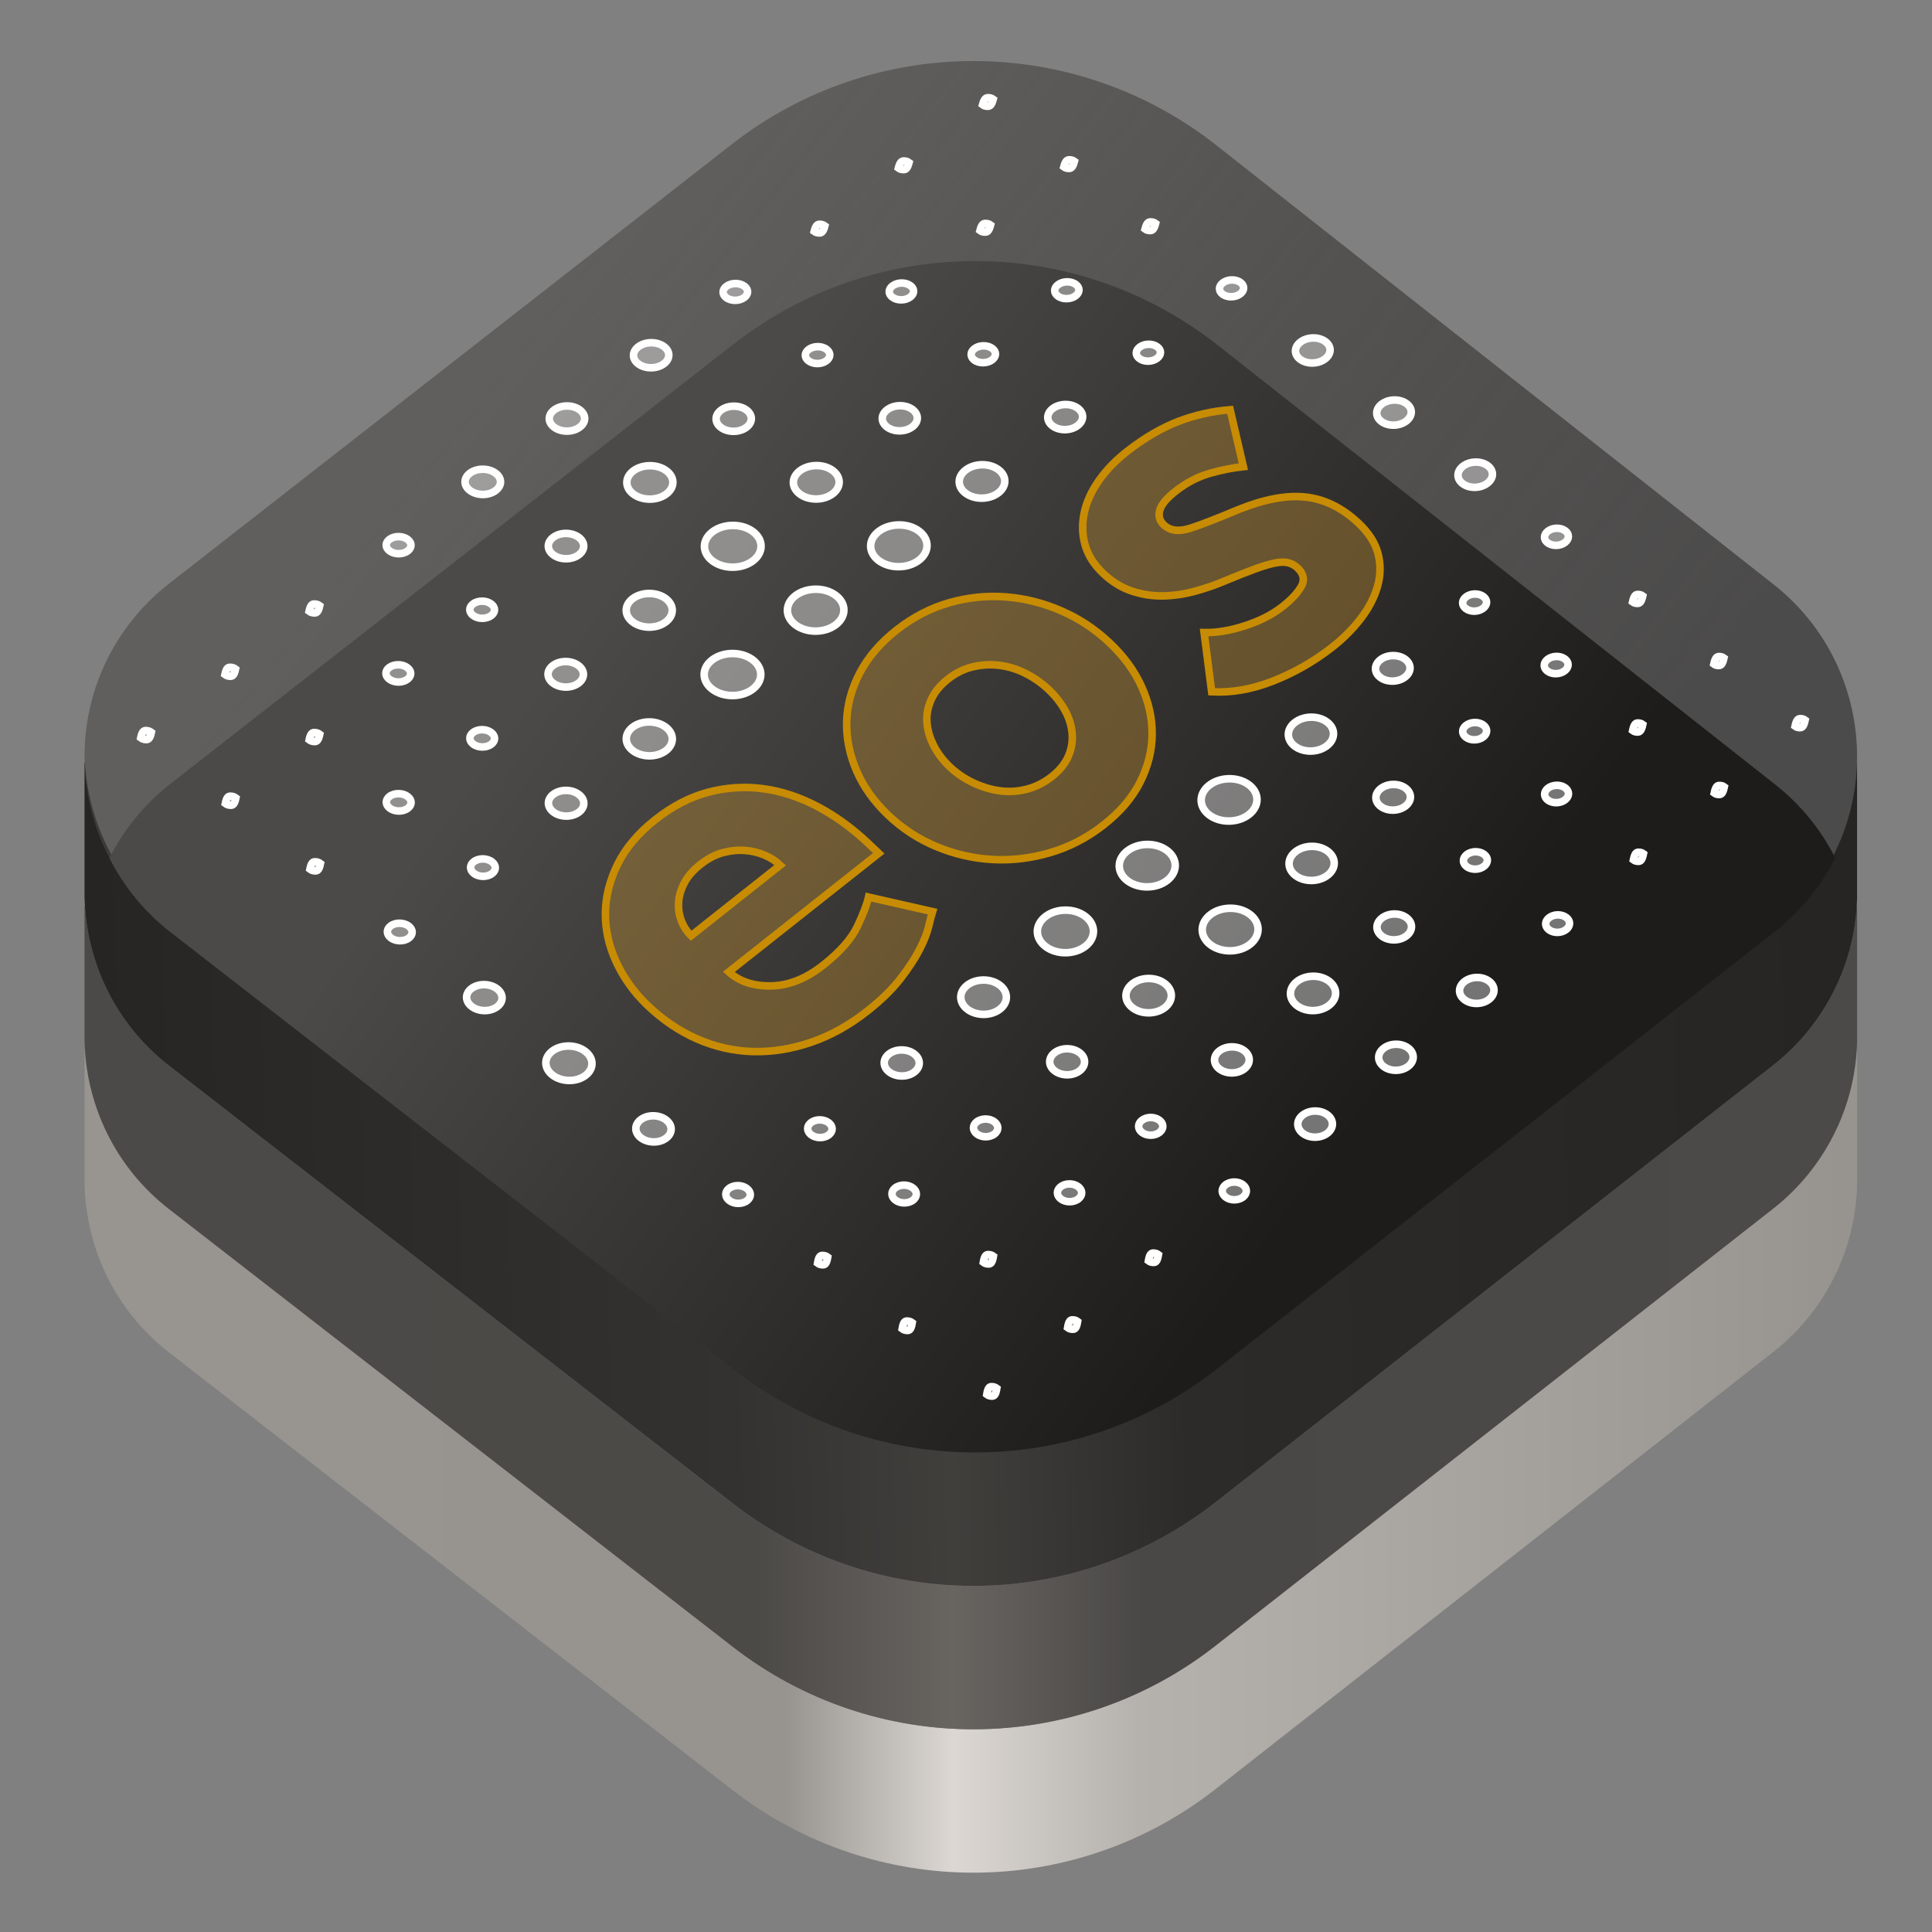 <?xml version="1.0" encoding="UTF-8"?>
<svg width="256px" height="256px" viewBox="0 0 256 256" version="1.1" xmlns="http://www.w3.org/2000/svg" xmlns:xlink="http://www.w3.org/1999/xlink">
    <rect x="0" y="0" width="256" height="256" fill="#808080" stroke="none"/>
    <title>EosKit</title>
    <defs>
        <linearGradient x1="100%" y1="100%" x2="0%" y2="100%" id="linearGradient-1">
            <stop stop-color="#979490" offset="0%"></stop>
            <stop stop-color="#B5B1AC" offset="40.409%"></stop>
            <stop stop-color="#DCD7D2" offset="51.017%"></stop>
            <stop stop-color="#979490" offset="60.543%"></stop>
            <stop stop-color="#989490" offset="100%"></stop>
        </linearGradient>
        <linearGradient x1="100%" y1="100%" x2="0%" y2="100%" id="linearGradient-2">
            <stop stop-color="#4C4A48" offset="0%"></stop>
            <stop stop-color="#4A4846" offset="40.25%"></stop>
            <stop stop-color="#686561" offset="51.031%"></stop>
            <stop stop-color="#4C4A47" offset="62.27%"></stop>
            <stop stop-color="#4C4A48" offset="100%"></stop>
        </linearGradient>
        <linearGradient x1="100%" y1="58.871%" x2="0%" y2="59.997%" id="linearGradient-3">
            <stop stop-color="#262524" offset="0%"></stop>
            <stop stop-color="#2C2B29" offset="37.743%"></stop>
            <stop stop-color="#413F3C" offset="51.298%"></stop>
            <stop stop-color="#333230" offset="63.842%"></stop>
            <stop stop-color="#262524" offset="100%"></stop>
        </linearGradient>
        <linearGradient x1="18.813%" y1="30.949%" x2="75.84%" y2="67.263%" id="linearGradient-4">
            <stop stop-color="#4C4A48" stop-opacity="0.61" offset="0%"></stop>
            <stop stop-color="#4C4A48" stop-opacity="0.85" offset="52.103%"></stop>
            <stop stop-color="#4C4B4B" offset="100%"></stop>
        </linearGradient>
        <linearGradient x1="25.014%" y1="36.017%" x2="76.856%" y2="62.863%" id="linearGradient-5">
            <stop stop-color="#4C4A48" offset="0%"></stop>
            <stop stop-color="#1D1C1B" offset="100%"></stop>
        </linearGradient>
    </defs>
    <g id="EosKit" stroke="none" stroke-width="1" fill="none" fill-rule="evenodd">
        <g id="Base" transform="translate(-7, -6)">
            <path d="M253.072,145.092 L253.072,163.092 C252.906,169.127 250.871,175.165 246.847,180.271 C245.418,182.084 243.778,183.72 241.961,185.144 L168.066,243.065 C149.298,257.776 122.93,257.836 104.095,243.211 L29.418,185.225 C22.281,179.684 18.441,171.47 18.213,163.092 L18.2,163.092 L18.2,145.092 L18.26,145.134 C18.766,153.147 22.577,160.914 29.418,166.225 L29.418,166.225 L104.095,224.211 C122.93,238.836 149.298,238.776 168.066,224.065 L168.066,224.065 L241.961,166.144 C243.778,164.72 245.418,163.084 246.847,161.271 C250.64,156.458 252.666,150.818 253.017,145.132 L253.072,145.092 Z" id="Combined-Shape" fill="url(#linearGradient-1)"></path>
            <path d="M253.072,126.092 L253.072,144.092 C252.906,150.127 250.871,156.165 246.847,161.271 C245.418,163.084 243.778,164.72 241.961,166.144 L168.066,224.065 C149.298,238.776 122.93,238.836 104.095,224.211 L29.418,166.225 C22.281,160.684 18.441,152.47 18.213,144.092 L18.2,144.092 L18.2,126.092 L18.26,126.134 C18.766,134.147 22.577,141.914 29.418,147.225 L29.418,147.225 L104.095,205.211 C122.93,219.836 149.298,219.776 168.066,205.065 L168.066,205.065 L241.961,147.144 C243.778,145.72 245.418,144.084 246.847,142.271 C250.64,137.458 252.666,131.818 253.017,126.132 L253.072,126.092 Z" id="Combined-Shape" fill="url(#linearGradient-2)"></path>
            <path d="M253.072,107.092 L253.072,125.092 C252.906,131.127 250.871,137.165 246.847,142.271 C245.418,144.084 243.778,145.72 241.961,147.144 L168.066,205.065 C149.298,219.776 122.93,219.836 104.095,205.211 L29.418,147.225 C22.281,141.684 18.441,133.47 18.213,125.092 L18.2,125.092 L18.2,107.092 L18.26,107.134 C18.766,115.147 22.577,122.914 29.418,128.225 L29.418,128.225 L104.095,186.211 C122.93,200.836 149.298,200.776 168.066,186.065 L168.066,186.065 L241.961,128.144 C243.778,126.72 245.418,125.084 246.847,123.271 C250.64,118.458 252.666,112.818 253.017,107.132 L253.072,107.092 Z" id="Combined-Shape" fill="url(#linearGradient-3)"></path>
            <path d="M29.357,83.37 L103.985,25.103 C122.863,10.364 149.365,10.425 168.174,25.25 L242.022,83.452 C254.601,93.366 256.761,111.6 246.847,124.179 C245.418,125.992 243.778,127.628 241.961,129.052 L168.066,186.973 C149.298,201.684 122.93,201.744 104.095,187.119 L29.418,129.133 C16.768,119.311 14.475,101.092 24.298,88.442 C25.769,86.549 27.468,84.845 29.357,83.37 Z" id="Rectangle" fill="url(#linearGradient-4)"></path>
            <path d="M168.377,51.751 L242.225,109.954 C245.669,112.668 248.332,116.007 250.18,119.682 C249.32,121.387 248.278,123.032 247.05,124.589 C245.621,126.402 243.981,128.038 242.164,129.462 L168.269,187.383 C149.501,202.094 123.133,202.154 104.298,187.529 L29.621,129.543 C26.098,126.808 23.378,123.421 21.5,119.685 C22.33,118.041 23.329,116.453 24.501,114.944 C25.971,113.05 27.671,111.347 29.56,109.872 L104.188,51.605 C123.065,36.866 149.568,36.927 168.377,51.751 Z" id="Combined-Shape" fill="url(#linearGradient-5)"></path>
        </g>
        <path d="M132.085,183.956 C131.89,183.805 131.637,183.736 131.389,183.738 C131.145,183.74 130.9,183.81 130.75,184.776 C130.945,184.927 131.198,184.996 131.446,184.994 C131.69,184.993 131.934,184.923 132.085,183.956 Z M120.882,175.264 C120.687,175.113 120.434,175.043 120.184,175.045 C119.939,175.046 119.693,175.115 119.54,176.075 C119.735,176.227 119.988,176.296 120.237,176.295 C120.482,176.294 120.728,176.224 120.882,175.264 Z M142.795,175.102 C142.602,174.952 142.351,174.884 142.104,174.887 C141.86,174.889 141.615,174.959 141.461,175.921 C141.654,176.071 141.905,176.139 142.153,176.137 C142.396,176.135 142.641,176.064 142.795,175.102 Z M109.679,166.572 C109.484,166.42 109.23,166.35 108.98,166.351 C108.734,166.352 108.486,166.421 108.329,167.375 C108.524,167.526 108.779,167.596 109.029,167.596 C109.275,167.595 109.522,167.526 109.679,166.572 Z M131.637,166.456 C131.444,166.306 131.191,166.238 130.943,166.24 C130.699,166.241 130.452,166.311 130.294,167.267 C130.488,167.418 130.741,167.486 130.989,167.484 C131.233,167.482 131.479,167.413 131.637,166.456 Z M153.506,166.248 C153.314,166.099 153.064,166.032 152.818,166.035 C152.575,166.038 152.33,166.109 152.171,167.067 C152.363,167.216 152.613,167.282 152.859,167.28 C153.103,167.277 153.347,167.206 153.506,166.248 Z M98.97,157.484 C98.634,157.223 98.196,157.098 97.763,157.098 C97.335,157.099 96.905,157.222 96.582,157.481 C96.312,157.698 96.165,157.979 96.171,158.268 C96.177,158.563 96.34,158.849 96.625,159.07 C96.962,159.332 97.4,159.456 97.833,159.456 C98.261,159.456 98.69,159.333 99.012,159.073 C99.283,158.855 99.43,158.574 99.424,158.285 C99.417,157.99 99.255,157.705 98.97,157.484 Z M120.97,157.413 C120.636,157.154 120.201,157.031 119.772,157.034 C119.345,157.036 118.918,157.161 118.596,157.421 C118.326,157.64 118.18,157.922 118.186,158.212 C118.192,158.506 118.353,158.791 118.637,159.012 C118.972,159.271 119.407,159.393 119.836,159.391 C120.263,159.389 120.69,159.264 121.011,159.003 C121.281,158.784 121.427,158.501 121.421,158.211 C121.415,157.917 121.254,157.632 120.97,157.413 Z M142.882,157.248 C142.55,156.992 142.118,156.872 141.691,156.876 C141.266,156.879 140.841,157.006 140.521,157.268 C140.251,157.489 140.105,157.773 140.111,158.063 C140.118,158.357 140.278,158.641 140.56,158.86 C140.893,159.117 141.325,159.237 141.752,159.233 C142.176,159.229 142.601,159.102 142.92,158.841 C143.19,158.619 143.336,158.335 143.33,158.044 C143.324,157.751 143.164,157.467 142.882,157.248 Z M164.704,156.991 C164.375,156.736 163.945,156.619 163.522,156.624 C163.099,156.63 162.676,156.759 162.358,157.022 C162.088,157.244 161.942,157.53 161.948,157.821 C161.955,158.114 162.114,158.398 162.395,158.615 C162.725,158.87 163.154,158.988 163.578,158.982 C164,158.976 164.423,158.848 164.741,158.585 C165.01,158.361 165.156,158.076 165.15,157.784 C165.144,157.491 164.985,157.208 164.704,156.991 Z M88.264,148.4 C87.787,148.029 87.166,147.849 86.55,147.849 C85.938,147.848 85.326,148.024 84.865,148.391 C84.457,148.715 84.242,149.137 84.25,149.567 C84.258,150.004 84.492,150.431 84.918,150.762 C85.396,151.132 86.017,151.313 86.633,151.314 C87.245,151.314 87.856,151.138 88.317,150.771 C88.725,150.446 88.939,150.023 88.931,149.593 C88.923,149.156 88.689,148.729 88.264,148.4 Z M109.814,148.769 C109.48,148.51 109.044,148.387 108.613,148.388 C108.185,148.389 107.756,148.513 107.432,148.773 C107.162,148.99 107.014,149.271 107.019,149.559 C107.025,149.852 107.186,150.136 107.469,150.355 C107.804,150.615 108.24,150.738 108.671,150.737 C109.099,150.736 109.528,150.612 109.85,150.352 C110.121,150.134 110.269,149.853 110.263,149.565 C110.258,149.272 110.097,148.988 109.814,148.769 Z M175.902,147.735 C175.436,147.375 174.829,147.207 174.228,147.217 C173.627,147.226 173.026,147.413 172.573,147.787 C172.169,148.121 171.956,148.55 171.964,148.983 C171.972,149.417 172.201,149.84 172.618,150.163 C173.085,150.523 173.692,150.691 174.294,150.682 C174.894,150.672 175.494,150.485 175.946,150.111 C176.351,149.776 176.562,149.347 176.554,148.913 C176.546,148.479 176.319,148.056 175.902,147.735 Z M131.77,148.652 C131.438,148.394 131.005,148.274 130.577,148.277 C130.15,148.28 129.724,148.406 129.402,148.666 C129.131,148.885 128.984,149.167 128.989,149.457 C128.995,149.749 129.155,150.032 129.437,150.25 C129.769,150.508 130.202,150.629 130.631,150.626 C131.056,150.622 131.483,150.497 131.804,150.236 C132.075,150.016 132.222,149.734 132.216,149.444 C132.211,149.152 132.051,148.869 131.77,148.652 Z M153.637,148.441 C153.307,148.186 152.877,148.067 152.451,148.072 C152.027,148.077 151.603,148.205 151.283,148.466 C151.012,148.688 150.866,148.971 150.871,149.261 C150.876,149.553 151.035,149.835 151.315,150.052 C151.646,150.307 152.076,150.426 152.501,150.421 C152.925,150.416 153.349,150.288 153.669,150.026 C153.939,149.805 154.086,149.521 154.081,149.231 C154.075,148.939 153.917,148.657 153.637,148.441 Z M77.563,139.32 C76.945,138.84 76.139,138.605 75.34,138.602 C74.544,138.599 73.748,138.827 73.147,139.301 C72.6,139.731 72.316,140.292 72.326,140.863 C72.335,141.44 72.64,142.009 73.206,142.449 C73.825,142.929 74.632,143.166 75.431,143.168 C76.227,143.171 77.021,142.943 77.621,142.468 C78.167,142.037 78.451,141.475 78.442,140.903 C78.432,140.326 78.127,139.758 77.563,139.32 Z M121.151,139.659 C120.679,139.293 120.064,139.119 119.453,139.122 C118.845,139.125 118.237,139.305 117.777,139.673 C117.37,140 117.155,140.423 117.161,140.853 C117.168,141.287 117.399,141.711 117.82,142.037 C118.293,142.403 118.909,142.578 119.519,142.575 C120.127,142.572 120.735,142.392 121.193,142.022 C121.6,141.695 121.815,141.271 121.808,140.841 C121.802,140.407 121.571,139.984 121.151,139.659 Z M143.061,139.492 C142.591,139.13 141.979,138.958 141.373,138.964 C140.767,138.969 140.162,139.152 139.704,139.522 C139.298,139.852 139.083,140.276 139.09,140.707 C139.097,141.141 139.326,141.563 139.745,141.887 C140.215,142.25 140.827,142.422 141.434,142.417 C142.039,142.411 142.644,142.228 143.101,141.857 C143.507,141.527 143.721,141.102 143.714,140.671 C143.707,140.237 143.479,139.815 143.061,139.492 Z M164.881,139.233 C164.415,138.873 163.806,138.704 163.203,138.713 C162.601,138.721 161.998,138.906 161.542,139.278 C161.137,139.61 160.923,140.036 160.93,140.468 C160.937,140.901 161.164,141.322 161.581,141.644 C162.048,142.005 162.657,142.174 163.26,142.166 C163.863,142.157 164.465,141.972 164.919,141.599 C165.325,141.267 165.538,140.84 165.531,140.407 C165.524,139.975 165.297,139.554 164.881,139.233 Z M186.613,138.88 C186.149,138.523 185.544,138.357 184.945,138.368 C184.345,138.379 183.745,138.567 183.292,138.941 C182.887,139.275 182.674,139.703 182.681,140.136 C182.688,140.568 182.914,140.988 183.329,141.308 C183.793,141.666 184.398,141.832 184.998,141.821 C185.597,141.811 186.197,141.623 186.649,141.248 C187.053,140.913 187.266,140.484 187.259,140.051 C187.253,139.619 187.027,139.199 186.613,138.88 Z M132.488,130.548 C131.88,130.078 131.086,129.853 130.297,129.858 C129.51,129.864 128.722,130.1 128.126,130.578 C127.582,131.014 127.299,131.579 127.306,132.151 C127.314,132.724 127.613,133.287 128.171,133.718 C128.78,134.189 129.575,134.415 130.364,134.41 C131.151,134.404 131.938,134.167 132.533,133.688 C133.076,133.251 133.358,132.685 133.351,132.113 C133.343,131.54 133.045,130.978 132.488,130.548 Z M154.351,130.333 C153.746,129.866 152.956,129.645 152.172,129.654 C151.388,129.663 150.604,129.902 150.01,130.383 C149.468,130.822 149.186,131.389 149.193,131.961 C149.201,132.534 149.499,133.096 150.053,133.524 C150.66,133.992 151.45,134.214 152.234,134.205 C153.018,134.196 153.801,133.956 154.393,133.475 C154.935,133.034 155.217,132.466 155.209,131.894 C155.202,131.321 154.905,130.76 154.351,130.333 Z M65.867,131.024 C65.389,130.653 64.765,130.471 64.146,130.468 C63.531,130.465 62.914,130.637 62.448,131.001 C62.038,131.321 61.82,131.738 61.825,132.165 C61.831,132.598 62.064,133.023 62.489,133.352 C62.967,133.723 63.592,133.906 64.211,133.909 C64.826,133.912 65.442,133.739 65.907,133.375 C66.317,133.054 66.535,132.637 66.529,132.209 C66.524,131.777 66.291,131.352 65.867,131.024 Z M176.126,130.025 C175.524,129.561 174.738,129.344 173.958,129.356 C173.178,129.368 172.397,129.611 171.806,130.094 C171.265,130.536 170.984,131.105 170.992,131.678 C170.999,132.251 171.295,132.811 171.847,133.236 C172.45,133.701 173.236,133.92 174.016,133.907 C174.796,133.895 175.576,133.652 176.166,133.168 C176.706,132.724 176.987,132.154 176.979,131.581 C176.971,131.009 176.676,130.449 176.126,130.025 Z M197.324,130.026 C196.863,129.671 196.26,129.508 195.663,129.52 C195.064,129.532 194.464,129.721 194.011,130.095 C193.606,130.429 193.391,130.857 193.397,131.289 C193.403,131.719 193.627,132.136 194.039,132.453 C194.501,132.809 195.104,132.973 195.701,132.961 C196.3,132.949 196.899,132.76 197.352,132.385 C197.756,132.05 197.97,131.622 197.964,131.19 C197.959,130.76 197.735,130.343 197.324,130.026 Z M143.826,121.437 C143.082,120.864 142.11,120.589 141.144,120.598 C140.178,120.607 139.211,120.9 138.478,121.487 C137.798,122.033 137.446,122.739 137.454,123.451 C137.462,124.164 137.829,124.864 138.522,125.399 C139.267,125.975 140.239,126.251 141.206,126.241 C142.172,126.232 143.137,125.939 143.868,125.35 C144.547,124.802 144.898,124.095 144.89,123.383 C144.883,122.67 144.517,121.97 143.826,121.437 Z M165.642,121.174 C164.902,120.604 163.936,120.334 162.974,120.347 C162.012,120.36 161.05,120.657 160.321,121.248 C159.642,121.797 159.292,122.505 159.299,123.218 C159.307,123.93 159.672,124.629 160.362,125.161 C161.103,125.732 162.071,126.004 163.032,125.99 C163.994,125.977 164.954,125.679 165.682,125.087 C166.359,124.537 166.709,123.827 166.701,123.114 C166.694,122.402 166.33,121.704 165.642,121.174 Z M54.168,122.724 C53.83,122.461 53.388,122.334 52.95,122.331 C52.516,122.328 52.079,122.446 51.749,122.701 C51.476,122.912 51.325,123.186 51.328,123.47 C51.331,123.759 51.492,124.04 51.775,124.259 C52.113,124.522 52.555,124.649 52.993,124.653 C53.428,124.656 53.864,124.537 54.193,124.282 C54.466,124.071 54.617,123.797 54.614,123.513 C54.611,123.223 54.45,122.943 54.168,122.724 Z M186.392,121.618 C185.93,121.263 185.326,121.098 184.727,121.109 C184.126,121.12 183.525,121.307 183.069,121.68 C182.663,122.012 182.447,122.437 182.452,122.867 C182.456,123.295 182.68,123.712 183.091,124.028 C183.553,124.384 184.158,124.549 184.757,124.538 C185.357,124.527 185.958,124.34 186.413,123.967 C186.819,123.634 187.035,123.208 187.03,122.777 C187.025,122.349 186.803,121.934 186.392,121.618 Z M207.548,121.575 C207.226,121.327 206.804,121.216 206.386,121.225 C205.965,121.234 205.544,121.366 205.225,121.63 C204.954,121.853 204.805,122.137 204.808,122.426 C204.811,122.712 204.964,122.987 205.236,123.196 C205.559,123.445 205.981,123.556 206.399,123.547 C206.819,123.537 207.24,123.405 207.559,123.142 C207.83,122.918 207.978,122.633 207.975,122.344 C207.972,122.058 207.82,121.783 207.548,121.575 Z M154.67,112.723 C153.929,112.153 152.961,111.881 151.997,111.892 C151.033,111.903 150.067,112.198 149.334,112.786 C148.654,113.331 148.301,114.036 148.306,114.747 C148.312,115.456 148.676,116.153 149.365,116.684 C150.107,117.256 151.076,117.529 152.04,117.518 C153.004,117.507 153.968,117.212 154.699,116.623 C155.379,116.075 155.731,115.369 155.726,114.658 C155.72,113.948 155.357,113.252 154.67,112.723 Z M175.951,112.811 C175.352,112.35 174.567,112.134 173.788,112.146 C173.006,112.159 172.224,112.401 171.63,112.882 C171.087,113.321 170.802,113.886 170.807,114.456 C170.811,115.024 171.104,115.579 171.652,116.001 C172.252,116.463 173.037,116.68 173.817,116.668 C174.598,116.655 175.38,116.413 175.972,115.931 C176.515,115.49 176.799,114.924 176.794,114.354 C176.789,113.786 176.498,113.232 175.951,112.811 Z M65.19,114.195 C64.854,113.935 64.414,113.809 63.977,113.807 C63.543,113.805 63.107,113.924 62.777,114.179 C62.504,114.39 62.351,114.663 62.354,114.947 C62.356,115.235 62.516,115.513 62.796,115.731 C63.133,115.992 63.573,116.117 64.01,116.12 C64.443,116.122 64.879,116.003 65.209,115.747 C65.482,115.536 65.634,115.262 65.632,114.978 C65.629,114.691 65.47,114.412 65.19,114.195 Z M42.464,114.419 C42.267,114.266 42.007,114.193 41.751,114.191 C41.498,114.189 41.243,114.254 41.065,115.171 C41.263,115.325 41.523,115.397 41.779,115.4 C42.031,115.402 42.287,115.337 42.464,114.419 Z M196.659,113.211 C196.336,112.963 195.913,112.851 195.493,112.859 C195.072,112.868 194.648,112.998 194.327,113.261 C194.056,113.483 193.906,113.765 193.908,114.053 C193.911,114.337 194.063,114.611 194.335,114.82 C194.658,115.068 195.081,115.18 195.5,115.172 C195.922,115.163 196.345,115.033 196.665,114.77 C196.936,114.548 197.086,114.265 197.084,113.977 C197.081,113.692 196.93,113.419 196.659,113.211 Z M217.772,113.123 C217.588,112.981 217.345,112.921 217.106,112.927 C216.864,112.933 216.619,113.007 216.433,113.939 C216.618,114.081 216.861,114.142 217.1,114.136 C217.342,114.13 217.586,114.055 217.772,113.123 Z M165.514,104.009 C164.777,103.442 163.812,103.173 162.851,103.187 C161.888,103.2 160.924,103.496 160.19,104.084 C159.509,104.629 159.155,105.333 159.159,106.042 C159.163,106.749 159.524,107.442 160.209,107.969 C160.947,108.538 161.913,108.807 162.874,108.794 C163.837,108.781 164.8,108.484 165.531,107.895 C166.211,107.347 166.565,106.642 166.561,105.933 C166.557,105.227 166.197,104.534 165.514,104.009 Z M76.713,105.28 C76.239,104.913 75.618,104.735 75.001,104.733 C74.386,104.731 73.768,104.904 73.299,105.266 C72.887,105.584 72.665,105.998 72.668,106.422 C72.67,106.848 72.899,107.266 73.317,107.59 C73.791,107.957 74.412,108.136 75.029,108.138 C75.644,108.14 76.262,107.967 76.73,107.604 C77.141,107.285 77.363,106.871 77.36,106.446 C77.358,106.02 77.13,105.602 76.713,105.28 Z M54.034,105.552 C53.697,105.291 53.256,105.165 52.818,105.162 C52.383,105.158 51.945,105.277 51.613,105.531 C51.339,105.74 51.186,106.012 51.187,106.294 C51.189,106.58 51.348,106.858 51.628,107.075 C51.965,107.336 52.406,107.462 52.844,107.466 C53.279,107.469 53.717,107.351 54.049,107.096 C54.322,106.886 54.475,106.614 54.474,106.332 C54.472,106.046 54.313,105.768 54.034,105.552 Z M186.26,104.448 C185.8,104.095 185.197,103.932 184.598,103.943 C183.996,103.954 183.393,104.14 182.935,104.511 C182.527,104.841 182.309,105.264 182.311,105.692 C182.313,106.116 182.534,106.528 182.942,106.841 C183.403,107.195 184.006,107.359 184.605,107.348 C185.206,107.337 185.809,107.15 186.267,106.779 C186.674,106.448 186.892,106.025 186.89,105.597 C186.887,105.173 186.667,104.761 186.26,104.448 Z M31.262,105.727 C31.064,105.573 30.803,105.501 30.546,105.498 C30.292,105.495 30.036,105.559 29.855,106.471 C30.053,106.624 30.313,106.697 30.57,106.7 C30.824,106.703 31.081,106.639 31.262,105.727 Z M207.414,104.403 C207.093,104.157 206.672,104.046 206.254,104.056 C205.833,104.065 205.409,104.197 205.088,104.459 C204.817,104.681 204.666,104.963 204.668,105.251 C204.669,105.534 204.82,105.805 205.089,106.012 C205.411,106.258 205.832,106.369 206.25,106.36 C206.671,106.35 207.094,106.219 207.414,105.956 C207.686,105.733 207.836,105.451 207.835,105.163 C207.833,104.881 207.683,104.609 207.414,104.403 Z M228.483,104.269 C228.3,104.128 228.059,104.069 227.821,104.076 C227.579,104.082 227.334,104.157 227.144,105.085 C227.327,105.225 227.569,105.285 227.806,105.278 C228.048,105.272 228.292,105.197 228.483,104.269 Z M88.236,96.364 C87.626,95.892 86.825,95.663 86.028,95.662 C85.232,95.661 84.433,95.888 83.825,96.357 C83.275,96.782 82.983,97.336 82.985,97.899 C82.986,98.464 83.283,99.02 83.837,99.449 C84.448,99.921 85.249,100.152 86.046,100.153 C86.842,100.154 87.64,99.926 88.247,99.456 C88.796,99.029 89.088,98.475 89.086,97.911 C89.084,97.346 88.789,96.791 88.236,96.364 Z M175.865,95.69 C175.268,95.232 174.485,95.017 173.706,95.03 C172.924,95.042 172.139,95.283 171.542,95.762 C170.997,96.199 170.709,96.761 170.711,97.327 C170.712,97.89 171.001,98.44 171.545,98.858 C172.143,99.318 172.927,99.533 173.707,99.521 C174.489,99.509 175.272,99.267 175.868,98.787 C176.412,98.349 176.7,97.786 176.698,97.22 C176.696,96.657 176.408,96.107 175.865,95.69 Z M65.1,97.07 C64.765,96.811 64.326,96.687 63.89,96.684 C63.455,96.682 63.017,96.801 62.685,97.055 C62.411,97.265 62.257,97.536 62.258,97.818 C62.258,98.102 62.416,98.378 62.694,98.593 C63.029,98.852 63.469,98.977 63.905,98.979 C64.34,98.982 64.777,98.863 65.109,98.608 C65.382,98.398 65.536,98.126 65.536,97.844 C65.535,97.56 65.377,97.285 65.1,97.07 Z M42.373,97.292 C42.176,97.139 41.917,97.068 41.661,97.065 C41.407,97.063 41.15,97.128 40.965,98.035 C41.162,98.188 41.421,98.259 41.677,98.262 C41.93,98.264 42.187,98.199 42.373,97.292 Z M196.569,96.086 C196.247,95.839 195.825,95.728 195.406,95.736 C194.983,95.745 194.558,95.875 194.235,96.137 C193.963,96.357 193.812,96.638 193.812,96.924 C193.813,97.205 193.963,97.475 194.232,97.682 C194.554,97.929 194.977,98.04 195.396,98.031 C195.818,98.023 196.243,97.892 196.565,97.63 C196.837,97.41 196.989,97.129 196.988,96.842 C196.987,96.561 196.837,96.291 196.569,96.086 Z M20.059,97.035 C19.861,96.881 19.6,96.808 19.342,96.804 C19.087,96.801 18.829,96.865 18.644,97.77 C18.843,97.924 19.104,97.997 19.362,98.001 C19.617,98.004 19.875,97.94 20.059,97.035 Z M217.68,95.996 C217.497,95.855 217.255,95.795 217.016,95.801 C216.773,95.807 216.527,95.882 216.333,96.803 C216.517,96.944 216.759,97.004 216.998,96.998 C217.241,96.992 217.486,96.918 217.68,95.996 Z M239.194,95.415 C239.012,95.275 238.772,95.217 238.535,95.224 C238.293,95.231 238.049,95.307 237.854,96.23 C238.036,96.37 238.276,96.428 238.513,96.421 C238.755,96.414 238.999,96.338 239.194,95.415 Z M99.759,87.448 C99.013,86.873 98.034,86.593 97.058,86.594 C96.082,86.594 95.102,86.877 94.356,87.453 C93.666,87.985 93.304,88.677 93.304,89.38 C93.305,90.083 93.668,90.775 94.358,91.308 C95.105,91.885 96.084,92.166 97.06,92.165 C98.036,92.164 99.015,91.882 99.759,91.304 C100.448,90.77 100.809,90.076 100.809,89.373 C100.809,88.671 100.447,87.979 99.759,87.448 Z M76.669,88.203 C76.198,87.839 75.578,87.662 74.961,87.66 C74.345,87.658 73.725,87.83 73.254,88.191 C72.84,88.507 72.616,88.918 72.616,89.339 C72.616,89.762 72.842,90.176 73.257,90.496 C73.729,90.861 74.349,91.039 74.966,91.041 C75.582,91.043 76.201,90.87 76.672,90.509 C77.085,90.192 77.309,89.781 77.309,89.359 C77.309,88.936 77.083,88.523 76.669,88.203 Z M53.988,88.473 C53.653,88.214 53.213,88.089 52.775,88.086 C52.339,88.082 51.899,88.2 51.565,88.453 C51.291,88.661 51.135,88.931 51.136,89.211 C51.136,89.495 51.293,89.769 51.57,89.983 C51.906,90.243 52.346,90.368 52.784,90.372 C53.22,90.375 53.659,90.257 53.993,90.003 C54.267,89.795 54.422,89.525 54.422,89.244 C54.422,88.961 54.265,88.687 53.988,88.473 Z M186.217,87.372 C185.759,87.021 185.157,86.859 184.558,86.87 C183.955,86.881 183.35,87.067 182.889,87.436 C182.48,87.764 182.259,88.184 182.259,88.609 C182.26,89.029 182.478,89.437 182.882,89.747 C183.341,90.099 183.943,90.262 184.542,90.251 C185.144,90.24 185.749,90.054 186.209,89.684 C186.617,89.355 186.838,88.935 186.838,88.509 C186.838,88.089 186.62,87.682 186.217,87.372 Z M31.214,88.646 C31.017,88.494 30.757,88.422 30.5,88.419 C30.246,88.416 29.988,88.48 29.799,89.381 C29.996,89.534 30.256,89.606 30.513,89.609 C30.768,89.612 31.025,89.548 31.214,88.646 Z M207.369,87.325 C207.049,87.08 206.628,86.97 206.211,86.98 C205.789,86.989 205.364,87.12 205.041,87.382 C204.769,87.603 204.616,87.883 204.616,88.168 C204.616,88.448 204.765,88.716 205.031,88.92 C205.351,89.165 205.772,89.275 206.19,89.266 C206.612,89.256 207.036,89.125 207.358,88.863 C207.631,88.642 207.783,88.362 207.783,88.075 C207.783,87.796 207.635,87.528 207.369,87.325 Z M228.436,87.188 C228.253,87.049 228.012,86.99 227.775,86.996 C227.532,87.003 227.286,87.078 227.088,87.995 C227.271,88.135 227.511,88.194 227.749,88.187 C227.992,88.181 228.237,88.106 228.436,87.188 Z M110.78,78.92 C110.039,78.348 109.063,78.071 108.09,78.074 C107.115,78.077 106.136,78.361 105.389,78.937 C104.7,79.469 104.336,80.161 104.334,80.862 C104.333,81.561 104.693,82.251 105.379,82.779 C106.122,83.353 107.099,83.631 108.072,83.628 C109.047,83.625 110.024,83.341 110.769,82.763 C111.457,82.229 111.821,81.536 111.822,80.835 C111.824,80.135 111.465,79.447 110.78,78.92 Z M88.239,79.336 C87.631,78.867 86.832,78.639 86.035,78.638 C85.238,78.637 84.437,78.864 83.826,79.331 C83.274,79.753 82.979,80.303 82.977,80.863 C82.976,81.424 83.269,81.975 83.82,82.4 C84.428,82.87 85.228,83.099 86.025,83.1 C86.822,83.101 87.622,82.874 88.231,82.405 C88.783,81.982 89.078,81.431 89.079,80.87 C89.08,80.31 88.788,79.76 88.239,79.336 Z M65.099,80.038 C64.766,79.781 64.327,79.657 63.891,79.655 C63.455,79.653 63.016,79.771 62.682,80.025 C62.407,80.233 62.251,80.502 62.25,80.782 C62.25,81.063 62.406,81.335 62.68,81.548 C63.014,81.805 63.453,81.929 63.889,81.932 C64.325,81.934 64.763,81.815 65.097,81.562 C65.372,81.353 65.528,81.084 65.528,80.803 C65.529,80.522 65.374,80.25 65.099,80.038 Z M42.37,80.258 C42.174,80.106 41.915,80.035 41.659,80.033 C41.405,80.03 41.147,80.096 40.953,80.992 C41.15,81.144 41.408,81.215 41.664,81.217 C41.918,81.22 42.176,81.155 42.37,80.258 Z M196.568,79.054 C196.248,78.809 195.826,78.698 195.407,78.707 C194.984,78.715 194.557,78.846 194.233,79.106 C193.96,79.325 193.806,79.603 193.805,79.888 C193.805,80.166 193.953,80.433 194.219,80.636 C194.539,80.882 194.961,80.992 195.38,80.984 C195.803,80.975 196.229,80.845 196.553,80.584 C196.826,80.365 196.98,80.086 196.981,79.801 C196.981,79.523 196.833,79.257 196.568,79.054 Z M217.678,78.962 C217.495,78.822 217.253,78.763 217.014,78.769 C216.77,78.775 216.523,78.849 216.321,79.76 C216.505,79.9 216.746,79.96 216.985,79.954 C217.229,79.948 217.475,79.873 217.678,78.962 Z M99.808,70.469 C99.066,69.897 98.089,69.619 97.113,69.62 C96.135,69.62 95.153,69.901 94.403,70.475 C93.711,71.004 93.345,71.692 93.341,72.391 C93.338,73.088 93.697,73.775 94.382,74.303 C95.126,74.877 96.104,75.156 97.08,75.155 C98.057,75.155 99.038,74.873 99.786,74.298 C100.477,73.767 100.843,73.078 100.846,72.379 C100.85,71.682 100.492,70.995 99.808,70.469 Z M121.802,70.392 C121.064,69.824 120.092,69.55 119.121,69.555 C118.148,69.56 117.17,69.845 116.423,70.421 C115.733,70.954 115.368,71.644 115.365,72.344 C115.361,73.04 115.718,73.726 116.4,74.251 C117.14,74.82 118.113,75.095 119.084,75.09 C120.057,75.086 121.033,74.8 121.778,74.222 C122.467,73.687 122.832,72.996 122.835,72.296 C122.839,71.599 122.483,70.915 121.802,70.392 Z M76.715,71.22 C76.245,70.858 75.626,70.682 75.01,70.68 C74.392,70.678 73.771,70.85 73.297,71.209 C72.883,71.523 72.655,71.931 72.653,72.35 C72.651,72.769 72.874,73.178 73.286,73.496 C73.756,73.859 74.375,74.035 74.992,74.037 C75.609,74.039 76.23,73.867 76.703,73.507 C77.117,73.192 77.344,72.784 77.346,72.364 C77.348,71.946 77.125,71.537 76.715,71.22 Z M54.032,71.488 C53.698,71.23 53.258,71.106 52.821,71.103 C52.384,71.099 51.943,71.217 51.607,71.469 C51.332,71.676 51.174,71.943 51.173,72.222 C51.171,72.502 51.327,72.773 51.601,72.985 C51.935,73.243 52.375,73.367 52.813,73.371 C53.25,73.374 53.69,73.256 54.026,73.004 C54.301,72.797 54.458,72.529 54.459,72.25 C54.461,71.97 54.306,71.7 54.032,71.488 Z M207.412,70.339 C207.094,70.096 206.674,69.987 206.257,69.997 C205.834,70.006 205.408,70.137 205.083,70.398 C204.809,70.617 204.655,70.895 204.653,71.179 C204.652,71.455 204.799,71.72 205.062,71.922 C205.381,72.165 205.801,72.274 206.218,72.265 C206.641,72.255 207.067,72.124 207.391,71.863 C207.664,71.644 207.819,71.365 207.82,71.081 C207.822,70.805 207.675,70.54 207.412,70.339 Z M88.331,62.402 C87.726,61.936 86.928,61.709 86.131,61.708 C85.333,61.707 84.53,61.932 83.916,62.398 C83.362,62.817 83.063,63.363 83.059,63.921 C83.055,64.476 83.344,65.022 83.891,65.444 C84.497,65.911 85.295,66.138 86.092,66.139 C86.89,66.14 87.692,65.914 88.304,65.448 C88.858,65.027 89.156,64.48 89.161,63.922 C89.165,63.367 88.876,62.822 88.331,62.402 Z M110.371,62.373 C109.77,61.91 108.976,61.687 108.184,61.689 C107.389,61.692 106.59,61.921 105.979,62.388 C105.426,62.811 105.128,63.359 105.124,63.917 C105.12,64.473 105.407,65.017 105.951,65.436 C106.554,65.9 107.348,66.123 108.141,66.121 C108.935,66.119 109.733,65.889 110.343,65.421 C110.895,64.996 111.193,64.447 111.197,63.889 C111.201,63.334 110.914,62.79 110.371,62.373 Z M132.323,62.251 C131.725,61.791 130.936,61.572 130.148,61.578 C129.357,61.584 128.561,61.816 127.952,62.286 C127.401,62.712 127.104,63.262 127.1,63.821 C127.096,64.376 127.381,64.919 127.923,65.335 C128.522,65.795 129.312,66.015 130.1,66.01 C130.891,66.004 131.686,65.771 132.293,65.3 C132.844,64.873 133.14,64.322 133.144,63.763 C133.148,63.208 132.863,62.666 132.323,62.251 Z M65.694,62.718 C65.224,62.356 64.604,62.179 63.985,62.176 C63.366,62.172 62.743,62.342 62.266,62.7 C61.851,63.012 61.622,63.418 61.619,63.835 C61.616,64.252 61.838,64.66 62.249,64.977 C62.719,65.34 63.34,65.517 63.959,65.521 C64.577,65.524 65.2,65.354 65.676,64.996 C66.091,64.683 66.32,64.277 66.323,63.859 C66.326,63.442 66.104,63.034 65.694,62.718 Z M197.151,61.721 C196.697,61.374 196.099,61.216 195.502,61.228 C194.899,61.24 194.293,61.426 193.829,61.795 C193.419,62.121 193.194,62.537 193.191,62.959 C193.188,63.373 193.401,63.774 193.799,64.079 C194.253,64.426 194.852,64.585 195.449,64.573 C196.051,64.561 196.657,64.374 197.12,64.005 C197.53,63.678 197.755,63.261 197.758,62.839 C197.761,62.425 197.548,62.025 197.151,61.721 Z M98.937,54.35 C98.472,53.992 97.857,53.821 97.244,53.821 C96.629,53.822 96.009,53.996 95.534,54.355 C95.119,54.67 94.89,55.077 94.886,55.494 C94.882,55.908 95.101,56.313 95.506,56.625 C95.972,56.983 96.586,57.155 97.2,57.154 C97.815,57.154 98.434,56.98 98.908,56.62 C99.322,56.304 99.551,55.897 99.556,55.479 C99.56,55.065 99.341,54.661 98.937,54.35 Z M76.849,54.33 C76.382,53.97 75.764,53.795 75.147,53.793 C74.529,53.791 73.906,53.962 73.429,54.32 C73.014,54.632 72.784,55.037 72.779,55.454 C72.775,55.869 72.996,56.274 73.403,56.588 C73.872,56.949 74.49,57.124 75.107,57.126 C75.725,57.128 76.347,56.957 76.823,56.598 C77.238,56.285 77.468,55.88 77.472,55.463 C77.476,55.048 77.256,54.643 76.849,54.33 Z M120.935,54.277 C120.473,53.922 119.862,53.753 119.252,53.756 C118.64,53.76 118.023,53.936 117.55,54.298 C117.136,54.614 116.907,55.023 116.903,55.441 C116.899,55.855 117.116,56.258 117.52,56.568 C117.983,56.924 118.594,57.093 119.204,57.09 C119.816,57.087 120.432,56.91 120.904,56.548 C121.318,56.23 121.546,55.821 121.55,55.402 C121.554,54.989 121.338,54.586 120.935,54.277 Z M142.844,54.111 C142.385,53.758 141.778,53.593 141.172,53.598 C140.562,53.604 139.948,53.783 139.477,54.147 C139.064,54.466 138.836,54.876 138.832,55.295 C138.828,55.708 139.044,56.11 139.445,56.418 C139.905,56.771 140.513,56.937 141.119,56.932 C141.728,56.926 142.342,56.746 142.811,56.383 C143.224,56.063 143.452,55.652 143.456,55.232 C143.46,54.819 143.245,54.418 142.844,54.111 Z M186.397,53.499 C185.943,53.152 185.343,52.992 184.744,53.003 C184.14,53.014 183.531,53.199 183.065,53.565 C182.653,53.889 182.427,54.303 182.423,54.724 C182.419,55.136 182.631,55.535 183.029,55.839 C183.483,56.187 184.084,56.347 184.682,56.336 C185.286,56.325 185.894,56.141 186.359,55.773 C186.771,55.448 186.997,55.034 187.001,54.613 C187.005,54.201 186.793,53.802 186.397,53.499 Z M88.005,45.941 C87.539,45.583 86.924,45.411 86.309,45.41 C85.692,45.41 85.069,45.582 84.592,45.94 C84.176,46.252 83.945,46.657 83.94,47.072 C83.935,47.485 84.153,47.888 84.558,48.199 C85.024,48.558 85.64,48.731 86.255,48.732 C86.872,48.732 87.494,48.56 87.97,48.201 C88.385,47.888 88.616,47.483 88.621,47.067 C88.627,46.654 88.409,46.252 88.005,45.941 Z M109.542,46.298 C109.216,46.048 108.785,45.931 108.354,45.932 C107.921,45.933 107.483,46.055 107.148,46.309 C106.872,46.518 106.713,46.786 106.71,47.064 C106.706,47.338 106.855,47.601 107.121,47.806 C107.448,48.057 107.88,48.174 108.31,48.173 C108.743,48.172 109.18,48.05 109.515,47.795 C109.791,47.586 109.95,47.318 109.953,47.039 C109.957,46.765 109.808,46.502 109.542,46.298 Z M175.642,45.276 C175.188,44.929 174.587,44.769 173.986,44.778 C173.38,44.788 172.769,44.971 172.301,45.336 C171.888,45.658 171.66,46.07 171.655,46.488 C171.649,46.899 171.862,47.297 172.258,47.6 C172.713,47.948 173.315,48.109 173.915,48.1 C174.521,48.09 175.132,47.907 175.599,47.541 C176.011,47.218 176.239,46.806 176.245,46.387 C176.25,45.977 176.038,45.579 175.642,45.276 Z M131.498,46.181 C131.174,45.932 130.745,45.817 130.318,45.82 C129.887,45.824 129.451,45.947 129.118,46.203 C128.842,46.413 128.683,46.683 128.68,46.962 C128.676,47.235 128.824,47.498 129.089,47.701 C129.413,47.949 129.842,48.065 130.27,48.061 C130.701,48.058 131.136,47.935 131.469,47.679 C131.744,47.468 131.903,47.198 131.907,46.919 C131.91,46.645 131.762,46.383 131.498,46.181 Z M153.365,45.97 C153.044,45.724 152.618,45.611 152.193,45.616 C151.764,45.621 151.33,45.746 150.998,46.003 C150.723,46.216 150.565,46.486 150.561,46.766 C150.558,47.039 150.705,47.301 150.967,47.502 C151.29,47.749 151.716,47.862 152.14,47.857 C152.569,47.852 153.002,47.726 153.334,47.47 C153.609,47.256 153.767,46.985 153.771,46.705 C153.774,46.432 153.628,46.171 153.365,45.97 Z M98.653,37.934 C98.326,37.684 97.894,37.566 97.462,37.566 C97.027,37.566 96.588,37.687 96.251,37.94 C95.975,38.147 95.814,38.414 95.81,38.691 C95.805,38.963 95.955,39.225 96.22,39.429 C96.547,39.68 96.98,39.798 97.411,39.798 C97.846,39.798 98.285,39.677 98.621,39.424 C98.897,39.216 99.058,38.949 99.062,38.672 C99.066,38.399 98.918,38.138 98.653,37.934 Z M120.653,37.863 C120.329,37.615 119.899,37.499 119.47,37.501 C119.037,37.503 118.6,37.626 118.265,37.88 C117.989,38.089 117.829,38.357 117.824,38.635 C117.82,38.907 117.968,39.168 118.232,39.37 C118.556,39.619 118.986,39.735 119.415,39.733 C119.848,39.731 120.285,39.608 120.619,39.354 C120.895,39.144 121.055,38.876 121.06,38.598 C121.064,38.326 120.916,38.065 120.653,37.863 Z M142.565,37.699 C142.242,37.452 141.815,37.339 141.39,37.343 C140.959,37.347 140.524,37.472 140.19,37.727 C139.914,37.938 139.754,38.207 139.75,38.486 C139.746,38.757 139.892,39.018 140.155,39.218 C140.477,39.466 140.904,39.579 141.33,39.575 C141.761,39.571 142.196,39.447 142.529,39.191 C142.804,38.979 142.964,38.71 142.968,38.431 C142.973,38.16 142.826,37.9 142.565,37.699 Z M164.387,37.442 C164.067,37.197 163.643,37.086 163.22,37.092 C162.791,37.098 162.358,37.224 162.026,37.481 C161.751,37.694 161.591,37.964 161.587,38.244 C161.583,38.515 161.728,38.774 161.989,38.973 C162.309,39.219 162.734,39.33 163.156,39.324 C163.585,39.318 164.018,39.192 164.349,38.935 C164.625,38.721 164.784,38.45 164.788,38.171 C164.792,37.9 164.648,37.641 164.387,37.442 Z M109.301,29.927 C109.112,29.782 108.861,29.718 108.612,29.719 C108.359,29.72 108.102,29.788 107.881,30.659 C108.07,30.804 108.321,30.868 108.57,30.867 C108.823,30.867 109.08,30.798 109.301,29.927 Z M131.259,29.812 C131.072,29.668 130.823,29.606 130.576,29.607 C130.324,29.609 130.068,29.679 129.847,30.551 C130.034,30.695 130.283,30.758 130.53,30.756 C130.782,30.754 131.037,30.685 131.259,29.812 Z M153.128,29.603 C152.943,29.461 152.696,29.4 152.451,29.403 C152.201,29.406 151.946,29.476 151.723,30.351 C151.909,30.493 152.156,30.554 152.401,30.551 C152.651,30.549 152.905,30.478 153.128,29.603 Z M120.456,21.539 C120.269,21.395 120.019,21.332 119.771,21.333 C119.518,21.334 119.261,21.403 119.036,22.27 C119.224,22.414 119.473,22.477 119.721,22.476 C119.974,22.474 120.231,22.405 120.456,21.539 Z M142.37,21.377 C142.184,21.235 141.936,21.173 141.691,21.175 C141.439,21.177 141.183,21.248 140.957,22.116 C141.143,22.258 141.391,22.32 141.636,22.318 C141.888,22.315 142.143,22.245 142.37,21.377 Z M131.611,13.15 C131.425,13.008 131.177,12.946 130.93,12.947 C130.677,12.949 130.42,13.019 130.191,13.881 C130.377,14.024 130.626,14.086 130.872,14.084 C131.125,14.082 131.382,14.013 131.611,13.15 Z" id="Shape" stroke="#FFFFFF" fill-opacity="0.39" fill="#FFFFFF"></path>
        <path d="M113.086,132.995 C114.949,131.671 116.454,130.344 117.603,129.013 C118.751,127.683 119.657,126.449 120.324,125.309 C120.99,124.171 121.451,123.162 121.708,122.283 C121.964,121.404 122.17,120.758 122.324,120.346 L113.956,117.981 C113.714,118.881 113.158,120.14 112.289,121.759 C111.418,123.379 109.826,125.01 107.511,126.653 C105.151,128.33 102.803,129.133 100.469,129.058 C98.136,128.983 96.294,128.269 94.944,126.913 L115.609,112.258 L114.367,110.949 C112.335,108.8 110.163,107.037 107.851,105.66 C105.543,104.279 103.179,103.362 100.76,102.91 C98.342,102.457 95.911,102.485 93.466,102.995 C91.02,103.506 88.623,104.594 86.273,106.259 C83.92,107.929 82.158,109.807 80.989,111.891 C79.817,113.978 79.163,116.11 79.028,118.285 C78.892,120.461 79.254,122.634 80.116,124.801 C80.979,126.966 82.249,128.947 83.926,130.744 C85.847,132.792 87.974,134.402 90.306,135.574 C92.641,136.743 95.08,137.425 97.62,137.623 C100.161,137.82 102.754,137.538 105.395,136.782 C108.034,136.027 110.598,134.764 113.086,132.995 Z M90.21,121.867 C89.696,121.317 89.31,120.661 89.05,119.9 C88.79,119.139 88.697,118.335 88.772,117.489 C88.846,116.642 89.132,115.783 89.629,114.911 C90.125,114.04 90.89,113.238 91.923,112.505 C92.955,111.772 93.987,111.3 95.019,111.086 C96.051,110.873 97.036,110.83 97.974,110.957 C98.913,111.084 99.771,111.344 100.548,111.737 C101.326,112.13 101.972,112.601 102.487,113.15 L90.21,121.867 Z M145.564,110.059 C147.827,108.473 149.534,106.674 150.686,104.663 C151.835,102.654 152.476,100.579 152.609,98.438 C152.743,96.296 152.385,94.151 151.538,92 C150.693,89.847 149.367,87.832 147.563,85.953 C145.762,84.07 143.708,82.558 141.4,81.417 C139.095,80.273 136.7,79.538 134.216,79.213 C131.731,78.888 129.236,79.008 126.727,79.577 C124.217,80.148 121.837,81.22 119.585,82.794 C117.329,84.373 115.594,86.18 114.38,88.215 C113.163,90.253 112.465,92.368 112.287,94.558 C112.108,96.749 112.421,98.944 113.227,101.14 C114.035,103.334 115.333,105.379 117.124,107.273 C118.918,109.164 120.981,110.667 123.311,111.782 C125.645,112.895 128.076,113.589 130.605,113.866 C133.134,114.142 135.694,113.974 138.283,113.362 C140.87,112.751 143.298,111.65 145.564,110.059 Z M139.017,103.328 C137.926,104.093 136.763,104.592 135.528,104.824 C134.292,105.056 133.078,105.046 131.886,104.794 C130.694,104.542 129.557,104.116 128.473,103.515 C127.391,102.913 126.435,102.176 125.606,101.304 C124.778,100.432 124.128,99.479 123.657,98.447 C123.186,97.414 122.933,96.379 122.898,95.343 C122.863,94.307 123.1,93.292 123.608,92.299 C124.115,91.308 124.913,90.43 126.002,89.668 C127.089,88.907 128.235,88.424 129.441,88.216 C130.646,88.009 131.841,88.022 133.026,88.252 C134.211,88.483 135.332,88.909 136.389,89.531 C137.447,90.152 138.391,90.897 139.222,91.767 C140.053,92.636 140.718,93.576 141.217,94.586 C141.717,95.595 141.988,96.628 142.031,97.685 C142.073,98.742 141.854,99.756 141.374,100.726 C140.893,101.697 140.107,102.564 139.017,103.328 Z M176.91,88.224 C178.449,87.16 179.797,85.959 180.956,84.62 C182.112,83.284 182.943,81.888 183.448,80.434 C183.952,78.98 184.053,77.52 183.752,76.052 C183.452,74.584 182.617,73.154 181.25,71.76 C179.219,69.684 176.961,68.451 174.471,68.065 C171.982,67.678 168.982,68.093 165.466,69.313 C162.9,70.242 160.815,70.929 159.214,71.373 C157.612,71.818 156.413,71.624 155.618,70.79 C155.065,70.209 154.92,69.541 155.183,68.788 C155.446,68.035 156.226,67.211 157.523,66.316 C158.976,65.315 160.487,64.634 162.057,64.274 C163.627,63.914 165.121,63.697 166.54,63.622 L165.183,56 C162.807,56.069 160.509,56.461 158.288,57.176 C156.065,57.892 153.777,59.061 151.424,60.682 C149.775,61.82 148.411,63.077 147.334,64.454 C146.255,65.833 145.526,67.241 145.148,68.679 C144.77,70.117 144.739,71.526 145.056,72.904 C145.373,74.282 146.101,75.572 147.239,76.772 C148.344,77.934 149.56,78.778 150.886,79.304 C152.213,79.829 153.578,80.117 154.981,80.168 C156.383,80.219 157.809,80.088 159.257,79.777 C160.705,79.465 162.084,79.067 163.394,78.582 C165.009,78.006 166.362,77.551 167.453,77.218 C168.544,76.885 169.438,76.673 170.137,76.581 C170.836,76.488 171.404,76.516 171.843,76.663 C172.282,76.81 172.659,77.045 172.974,77.367 C173.779,78.191 173.909,79.03 173.364,79.886 C172.818,80.743 171.914,81.607 170.653,82.478 C169.272,83.434 167.594,84.174 165.622,84.699 C163.647,85.226 161.837,85.429 160.192,85.307 L160.783,93.195 C163.404,93.478 166.126,93.149 168.948,92.211 C171.766,91.276 174.421,89.946 176.91,88.224 Z" id="eos" stroke="#C78C03" fill-opacity="0.39" fill="#BE8F30" fill-rule="nonzero" transform="translate(131.46, 96.842) rotate(-3) translate(-131.46, -96.842) "></path>
    </g>
</svg>